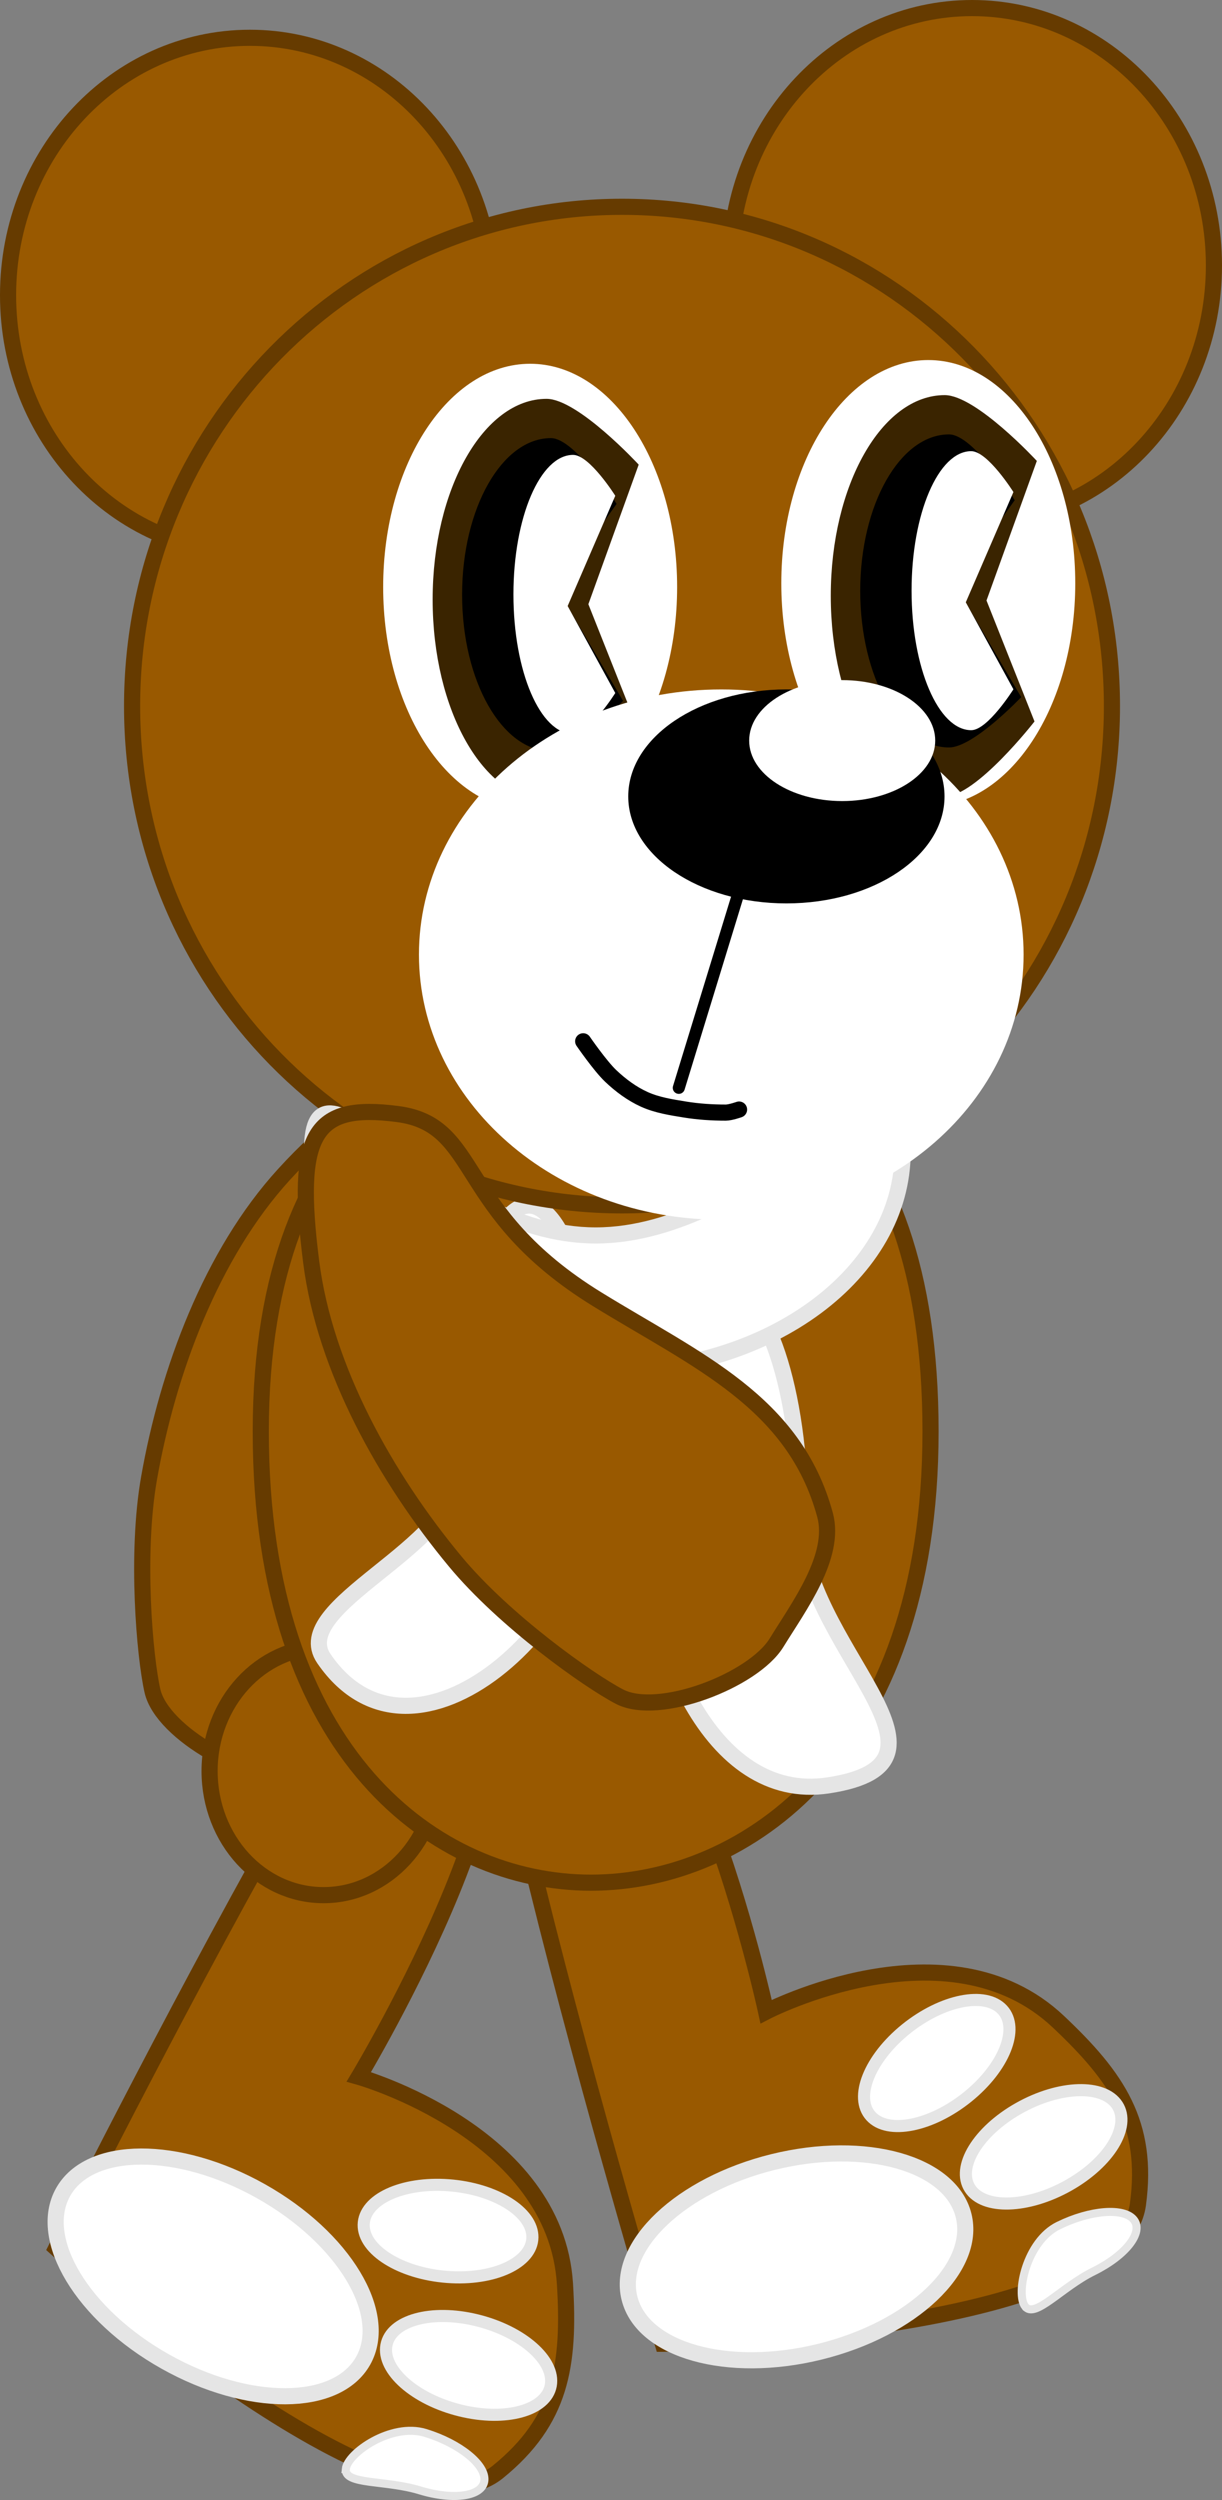 <svg version="1.1" xmlns="http://www.w3.org/2000/svg" xmlns:xlink="http://www.w3.org/1999/xlink" width="151.491" height="309.892" viewBox="0,0,151.491,309.892"><rect x="0" y="0" width="151.491" height="309.892" fill="#808080" stroke="none"/><g transform="translate(-170.751,-93.195)"><g data-paper-data="{&quot;isPaintingLayer&quot;:true}" fill-rule="nonzero" stroke-linejoin="miter" stroke-miterlimit="10" stroke-dasharray="" stroke-dashoffset="0" style="mix-blend-mode: normal"><path d="M225.392,268.782c2.21,14.367 6.148,26.854 -2.074,38.841c-3.007,4.385 -10.714,4.87 -15.969,5.678c-5.429,0.835 -16.487,-5.162 -17.701,-10.518c-0.957,-4.223 -2.076,-16.916 -0.418,-26.365c2.313,-13.181 7.699,-27.75 16.72,-37.635c10.852,-11.89 17.443,-11.957 33.354,-14.405c14.688,-2.259 -17.076,23.84 -13.912,44.403z" data-paper-data="{&quot;index&quot;:null}" fill="#995900" stroke="#663b00" stroke-width="2" stroke-linecap="butt"/><g data-paper-data="{&quot;index&quot;:null}" stroke-linecap="butt"><path d="M205.387,319.518c13.679,-24.328 8.907,-28.287 22.601,-20.588c13.694,7.7 -12.754,51.702 -12.754,51.702c0,0 24.408,6.89 25.555,25.691c0.615,10.072 -0.475,16.907 -8.304,23.272c-12.66,10.293 -54.772,-27.724 -54.772,-27.724c0,0 13.994,-28.026 27.673,-52.354z" data-paper-data="{&quot;origPos&quot;:null}" fill="#995900" stroke="#663b00" stroke-width="2"/><path d="M178.579,364.912c3.278,-5.829 14.26,-5.873 24.531,-0.099c10.27,5.775 15.939,15.182 12.662,21.011c-3.278,5.829 -14.26,5.873 -24.531,0.099c-10.27,-5.775 -15.939,-15.182 -12.662,-21.011z" data-paper-data="{&quot;origPos&quot;:null}" fill="#ffffff" stroke="#e5e5e5" stroke-width="2"/><path d="M213.621,399.253c0.194,-1.965 5.621,-5.777 9.858,-4.484c4.236,1.293 7.514,3.934 7.32,5.899c-0.194,1.965 -3.785,2.51 -8.021,1.217c-4.236,-1.293 -9.351,-0.667 -9.157,-2.632z" data-paper-data="{&quot;origPos&quot;:null,&quot;origRot&quot;:0}" fill="#ffffff" stroke="#e5e5e5" stroke-width="1"/><path d="M218.654,383.909c0.561,-3.088 5.578,-4.477 11.204,-3.101c5.627,1.376 9.733,4.995 9.172,8.083c-0.561,3.088 -5.578,4.477 -11.204,3.101c-5.627,-1.376 -9.733,-4.995 -9.172,-8.083z" data-paper-data="{&quot;origPos&quot;:null,&quot;origRot&quot;:0}" fill="#ffffff" stroke="#e5e5e5" stroke-width="1.5"/><path d="M215.836,368.973c0.046,-3.139 4.765,-5.333 10.542,-4.902c5.776,0.432 10.422,3.326 10.376,6.464c-0.046,3.139 -4.765,5.333 -10.542,4.902c-5.776,-0.432 -10.422,-3.326 -10.376,-6.464z" data-paper-data="{&quot;origPos&quot;:null,&quot;origRot&quot;:0}" fill="#ffffff" stroke="#e5e5e5" stroke-width="1.5"/></g><path d="M210.861,328.11c-7.802,0 -14.127,-6.887 -14.127,-15.383c0,-8.496 6.325,-15.382 14.127,-15.382c7.802,0 14.127,6.887 14.127,15.382c0,8.496 -6.325,15.383 -14.127,15.383z" fill="#995900" stroke="#663b00" stroke-width="2" stroke-linecap="butt"/><g data-paper-data="{&quot;index&quot;:null}" stroke-linecap="butt"><path d="M252.918,383.72c0,0 -8.986,-30.009 -15.67,-57.107c-6.684,-27.098 -12.873,-26.717 2.38,-30.479c15.253,-3.762 26.099,46.418 26.099,46.418c0,0 22.508,-11.688 36.216,1.232c7.343,6.921 11.228,12.649 9.879,22.648c-2.181,16.17 -58.904,17.288 -58.904,17.288z" data-paper-data="{&quot;origPos&quot;:null}" fill="#995900" stroke="#663b00" stroke-width="2"/><path d="M248.783,378.054c-1.602,-6.493 6.374,-14.044 17.814,-16.865c11.44,-2.822 22.012,0.154 23.613,6.647c1.602,6.493 -6.374,14.044 -17.814,16.865c-11.44,2.822 -22.012,-0.154 -23.613,-6.647z" data-paper-data="{&quot;origPos&quot;:null}" fill="#ffffff" stroke="#e5e5e5" stroke-width="2"/><path d="M297.837,379.097c-1.204,-1.565 0.143,-8.059 4.116,-10.017c3.973,-1.958 8.17,-2.276 9.374,-0.712c1.204,1.565 -1.04,4.42 -5.013,6.378c-3.973,1.958 -7.272,5.915 -8.476,4.351z" data-paper-data="{&quot;origPos&quot;:null,&quot;origRot&quot;:0}" fill="#ffffff" stroke="#e5e5e5" stroke-width="1"/><path d="M291.001,364.467c-1.705,-2.635 1.001,-7.081 6.044,-9.931c5.043,-2.849 10.514,-3.022 12.219,-0.387c1.705,2.635 -1.001,7.081 -6.044,9.931c-5.043,2.849 -10.514,3.022 -12.219,0.387z" data-paper-data="{&quot;origPos&quot;:null,&quot;origRot&quot;:0}" fill="#ffffff" stroke="#e5e5e5" stroke-width="1.5"/><path d="M278.721,355.508c-2.115,-2.319 -0.177,-7.15 4.328,-10.79c4.506,-3.64 9.874,-4.711 11.989,-2.392c2.115,2.319 0.177,7.15 -4.328,10.79c-4.506,3.64 -9.874,4.711 -11.989,2.392z" data-paper-data="{&quot;origPos&quot;:null,&quot;origRot&quot;:0}" fill="#ffffff" stroke="#e5e5e5" stroke-width="1.5"/></g><path d="M244.018,326.564c-19.107,0 -40.939,-15.806 -40.939,-55.931c0,-40.125 23.562,-51.318 42.669,-51.318c19.107,0 40.362,11.193 40.362,51.318c0,40.125 -22.985,55.931 -42.092,55.931z" fill="#995900" stroke="#663b00" stroke-width="2" stroke-linecap="butt"/><path d="M201.734,161.69c-16.559,0 -29.983,-14.285 -29.983,-31.905c0,-17.621 13.424,-31.905 29.983,-31.905c16.559,0 29.983,14.285 29.983,31.905c0,17.621 -13.424,31.905 -29.983,31.905z" fill="#995900" stroke="#663b00" stroke-width="2" stroke-linecap="butt"/><path d="M291.259,158.005c-16.559,0 -29.983,-14.285 -29.983,-31.905c0,-17.621 13.424,-31.905 29.983,-31.905c16.559,0 29.983,14.285 29.983,31.905c0,17.621 -13.424,31.905 -29.983,31.905z" fill="#995900" stroke="#663b00" stroke-width="2" stroke-linecap="butt"/><path d="M245.171,275.688c0,18.258 -23.069,39.426 -34.257,23.118c-4.517,-6.584 16.575,-13.767 16.575,-23.118c0,-18.258 3.958,-33.059 8.841,-33.059c4.883,0 8.841,14.801 8.841,33.059z" fill="#ffffff" stroke="#e5e5e5" stroke-width="2" stroke-linecap="butt"/><path d="M273.418,314.505c-14.715,2.228 -22.673,-18.109 -22.673,-33.051c0,-15.922 4.303,-28.83 9.61,-28.83c5.307,0 9.61,12.908 9.61,28.83c0,15.922 22.137,30.222 3.453,33.051z" fill="#ffffff" stroke="#e5e5e5" stroke-width="2" stroke-linecap="butt"/><path d="M247.862,242.607c-33.543,0 -60.736,-27.709 -60.736,-61.889c0,-34.18 27.192,-61.889 60.736,-61.889c33.543,0 60.736,27.709 60.736,61.889c0,34.18 -27.192,61.889 -60.736,61.889z" fill="#995900" stroke="#663b00" stroke-width="2" stroke-linecap="butt"/><path d="M236.473,193.64c-10.063,0 -18.221,-12.391 -18.221,-27.677c0,-15.286 8.158,-27.677 18.221,-27.677c10.063,0 18.221,12.391 18.221,27.677c0,15.286 -8.158,27.677 -18.221,27.677z" fill="#ffffff" stroke="none" stroke-width="0" stroke-linecap="butt"/><g stroke="none" stroke-width="1" stroke-linecap="butt"><path d="M238.506,142.633c3.895,0 11.424,8.157 11.424,8.157l-6.239,17.301l5.951,14.994c0,0 -7.24,9.31 -11.135,9.31c-3.895,0 -7.427,-2.787 -9.982,-7.292c-2.558,-4.503 -4.14,-10.725 -4.14,-17.589c0,-6.865 1.582,-13.086 4.14,-17.589c2.555,-4.506 6.087,-7.292 9.982,-7.292z" data-paper-data="{&quot;origPos&quot;:null}" id="ID0.3999869367107749" fill="#3a2400"/><path d="M239.049,147.502c3.037,0 8.14,8.155 8.14,8.155l-7.428,10.417l8.229,14c0,0 -5.903,6.236 -8.94,6.236c-3.037,0 -5.792,-2.173 -7.784,-5.687c-1.995,-3.512 -3.228,-8.363 -3.228,-13.717c0,-5.353 1.233,-10.205 3.228,-13.717c1.993,-3.514 4.747,-5.687 7.784,-5.687z" data-paper-data="{&quot;origPos&quot;:null}" id="ID0.3999869367107749" fill="#000000"/><path d="M241.798,149.581c2.042,0 5.229,5.069 5.229,5.069l-5.904,13.666l5.904,10.783c0,0 -3.187,5.069 -5.229,5.069c-2.042,0 -3.89,-1.937 -5.229,-5.069c-1.34,-3.128 -2.168,-7.452 -2.168,-12.225c0,-4.773 0.828,-9.097 2.168,-12.225c1.34,-3.132 3.188,-5.069 5.229,-5.069z" data-paper-data="{&quot;origPos&quot;:null}" id="ID0.31420128559693694" fill="#ffffff"/></g><path d="M285.83,193.179c-10.063,0 -18.221,-12.391 -18.221,-27.677c0,-15.286 8.158,-27.677 18.221,-27.677c10.063,0 18.221,12.391 18.221,27.677c0,15.286 -8.158,27.677 -18.221,27.677z" fill="#ffffff" stroke="none" stroke-width="0" stroke-linecap="butt"/><g stroke="none" stroke-width="1" stroke-linecap="butt"><path d="M287.863,142.172c3.895,0 11.424,8.157 11.424,8.157l-6.239,17.301l5.951,14.994c0,0 -7.24,9.31 -11.135,9.31c-3.895,0 -7.427,-2.787 -9.982,-7.292c-2.558,-4.503 -4.14,-10.725 -4.14,-17.589c0,-6.865 1.582,-13.086 4.14,-17.589c2.555,-4.506 6.087,-7.292 9.982,-7.292z" data-paper-data="{&quot;origPos&quot;:null}" id="ID0.3999869367107749" fill="#3a2400"/><path d="M288.406,147.041c3.037,0 8.14,8.155 8.14,8.155l-7.428,10.417l8.228,14c0,0 -5.903,6.236 -8.94,6.236c-3.037,0 -5.792,-2.173 -7.785,-5.687c-1.995,-3.512 -3.228,-8.363 -3.228,-13.717c0,-5.353 1.233,-10.205 3.228,-13.717c1.993,-3.514 4.747,-5.687 7.785,-5.687z" data-paper-data="{&quot;origPos&quot;:null}" id="ID0.3999869367107749" fill="#000000"/><path d="M291.155,149.12c2.042,0 5.229,5.069 5.229,5.069l-5.904,13.666l5.904,10.783c0,0 -3.187,5.069 -5.229,5.069c-2.042,0 -3.89,-1.937 -5.229,-5.069c-1.34,-3.128 -2.168,-7.452 -2.168,-12.225c0,-4.773 0.828,-9.097 2.168,-12.225c1.34,-3.132 3.188,-5.069 5.229,-5.069z" data-paper-data="{&quot;origPos&quot;:null}" id="ID0.31420128559693694" fill="#ffffff"/></g><path d="M246.036,263.141c-20.222,0 -36.614,-12.17 -36.614,-27.183c0,-15.013 14.966,10.379 35.188,10.379c20.222,0 38.041,-25.391 38.041,-10.379c0,15.013 -16.393,27.183 -36.614,27.183z" fill="#ffffff" stroke="#e5e5e5" stroke-width="2" stroke-linecap="butt"/><g stroke="none" stroke-width="0" stroke-linecap="butt"><path d="M260.167,244.387c-20.699,0 -37.479,-14.715 -37.479,-32.866c0,-18.152 16.78,-32.866 37.479,-32.866c20.699,0 37.479,14.715 37.479,32.866c0,18.152 -16.78,32.866 -37.479,32.866z" data-paper-data="{&quot;origPos&quot;:null}" fill="#ffffff"/><path d="M268.239,205.178c-10.827,0 -19.605,-5.938 -19.605,-13.262c0,-7.324 8.777,-13.262 19.605,-13.262c10.827,0 19.605,5.938 19.605,13.262c0,7.324 -8.777,13.262 -19.605,13.262z" data-paper-data="{&quot;origPos&quot;:null}" fill="#000000"/><path d="M275.158,192.493c-6.369,0 -11.532,-3.356 -11.532,-7.496c0,-4.14 5.163,-7.496 11.532,-7.496c6.369,0 11.532,3.356 11.532,7.496c0,4.14 -5.163,7.496 -11.532,7.496z" data-paper-data="{&quot;origPos&quot;:null}" fill="#ffffff"/></g><path d="M254.903,228.038l7.304,-23.833" fill="none" stroke="#000000" stroke-width="1.5" stroke-linecap="round"/><path d="M262.372,230.731c0,0 -1.081,0.379 -1.642,0.379c-1.687,0 -3.387,-0.109 -5.052,-0.379c-1.713,-0.278 -3.471,-0.548 -5.052,-1.263c-1.541,-0.697 -2.94,-1.74 -4.168,-2.905c-1.324,-1.258 -3.41,-4.294 -3.41,-4.294" id="ID0.4776245723478496" fill="none" stroke="#000000" stroke-width="2" stroke-linecap="round"/><path d="M244.778,254.243c12.378,7.621 24.442,12.708 28.252,26.736c1.393,5.131 -3.228,11.317 -6.016,15.845c-2.879,4.677 -14.611,9.219 -19.478,6.675c-3.838,-2.006 -14.233,-9.374 -20.359,-16.757c-8.545,-10.299 -16.158,-23.838 -17.847,-37.114c-2.032,-15.969 0.315,-19.695 10.703,-18.342c10.389,1.352 7.028,12.049 24.745,22.957z" fill="#995900" stroke="#663b00" stroke-width="2" stroke-linecap="butt"/></g></g></svg>